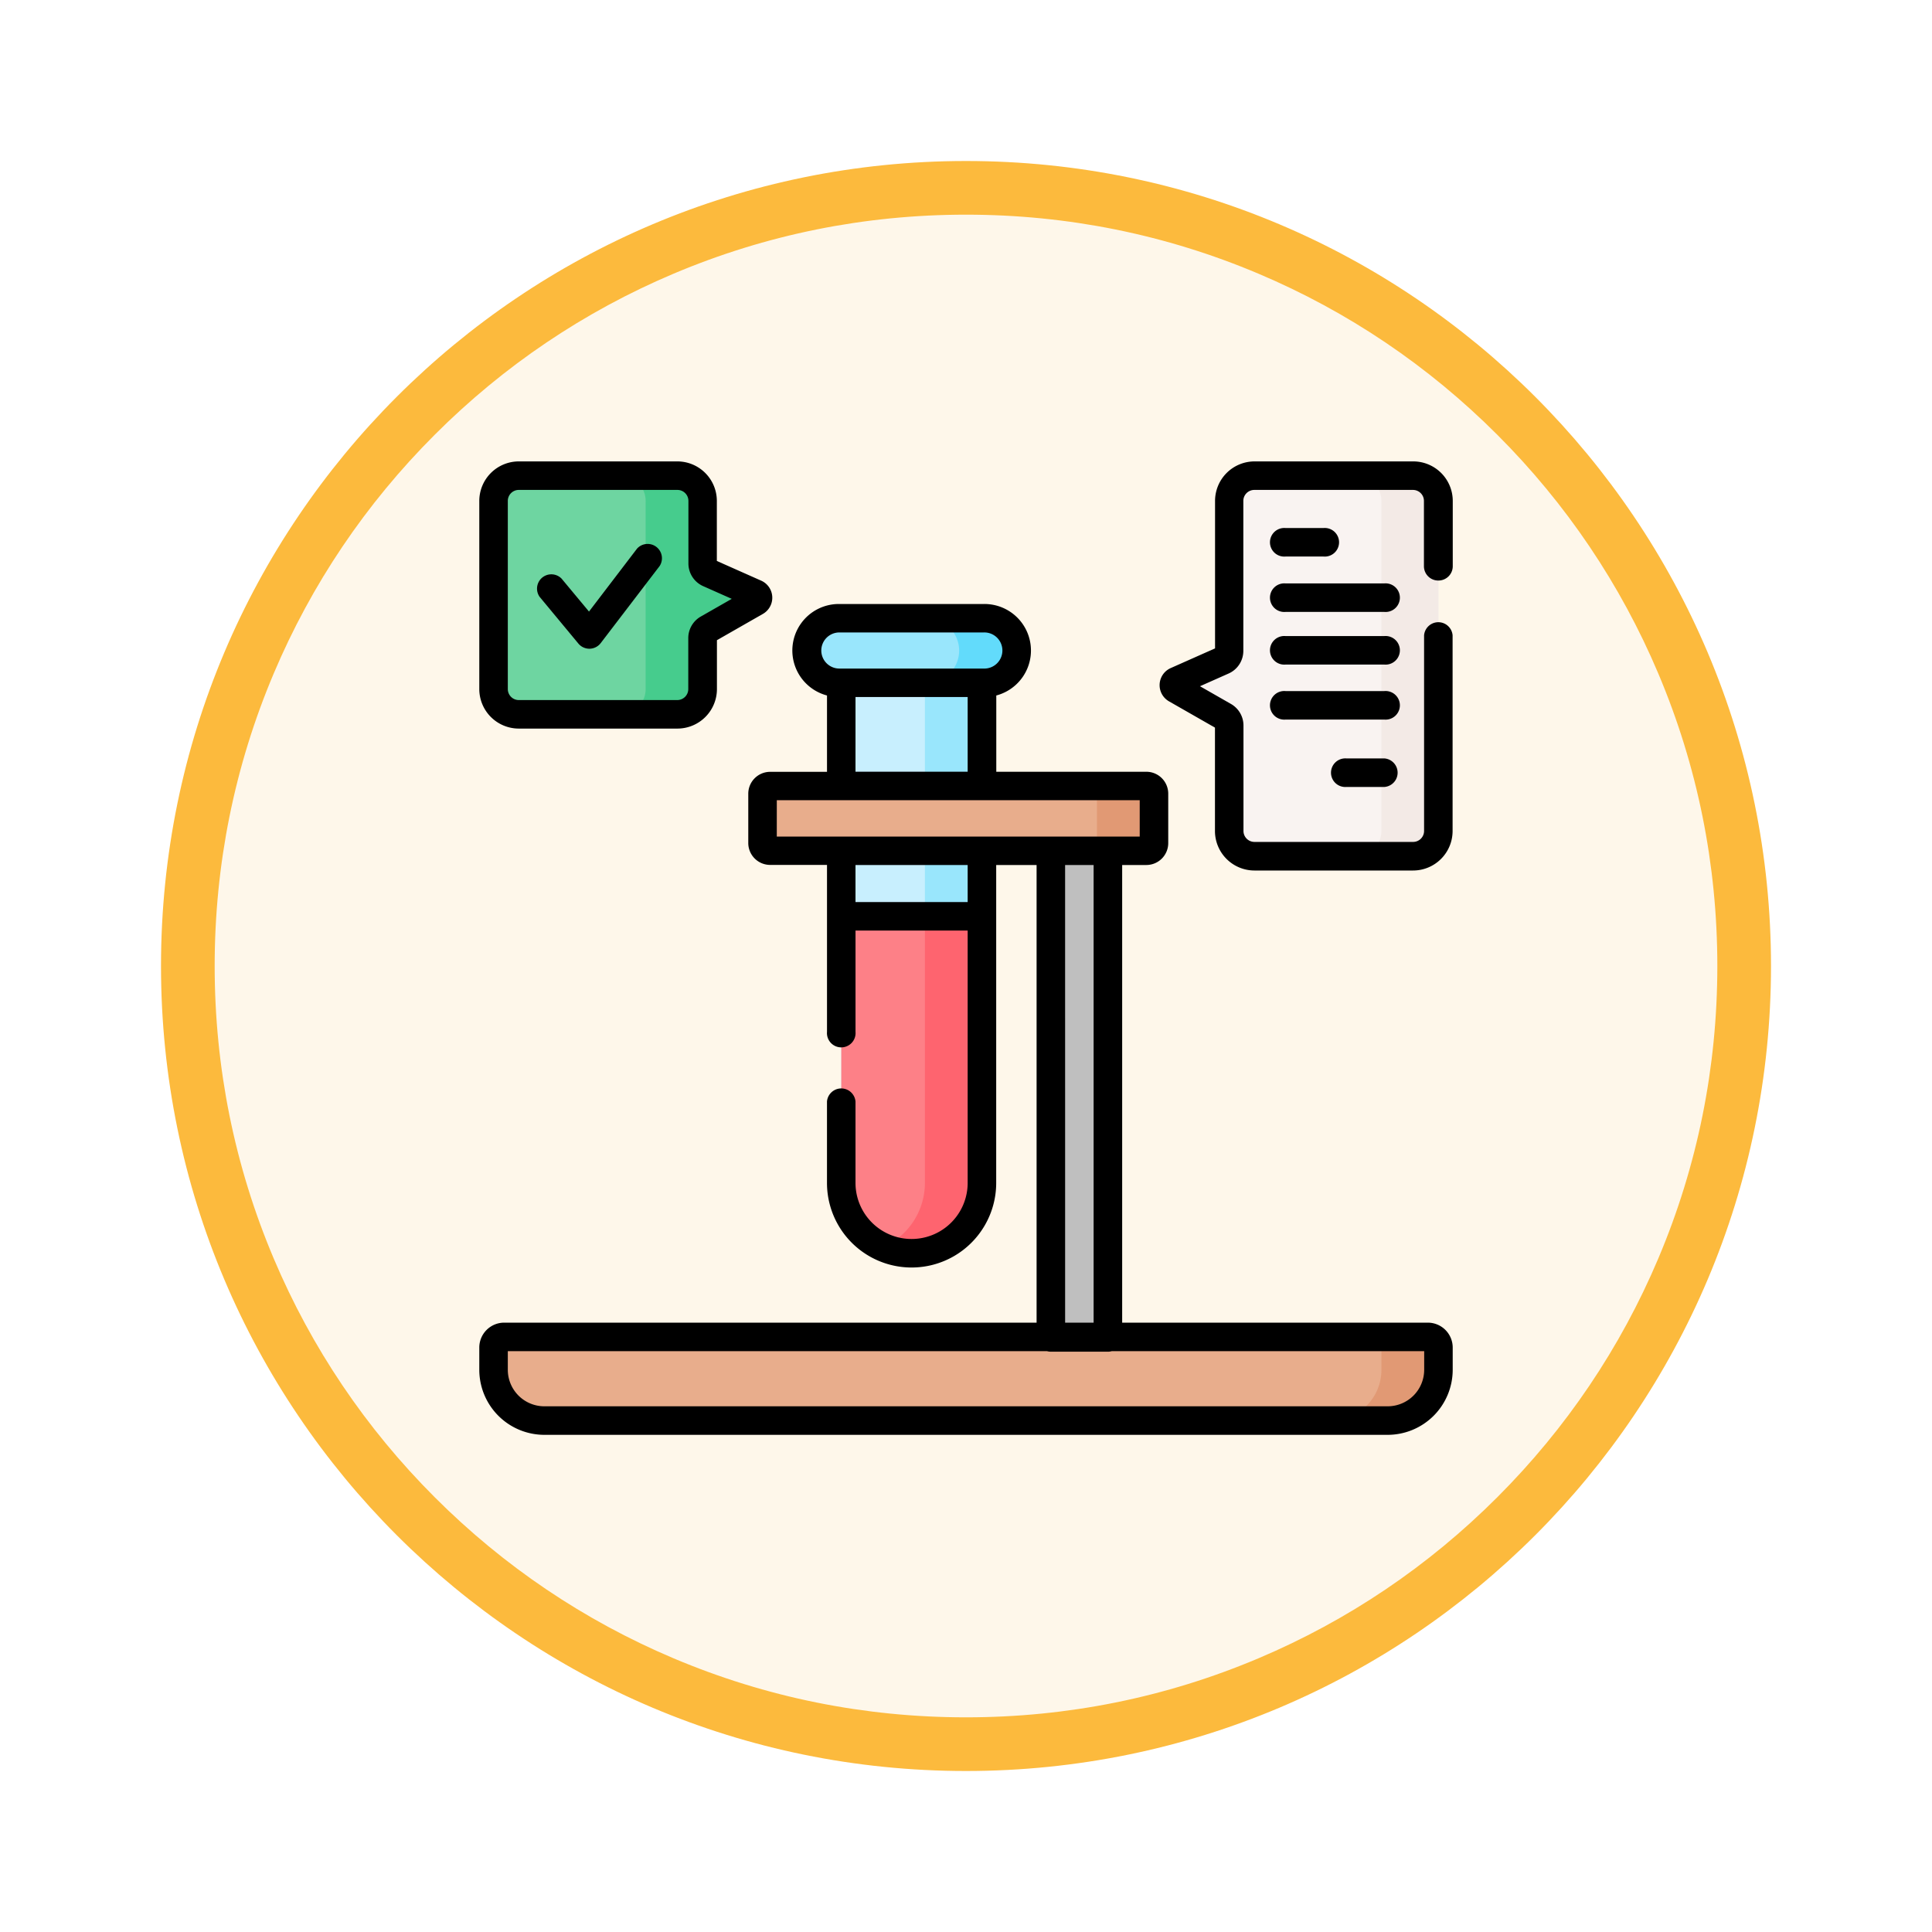 <svg xmlns="http://www.w3.org/2000/svg" xmlns:xlink="http://www.w3.org/1999/xlink" width="108" height="108" viewBox="0 0 108 108">
  <defs>
    <filter id="Trazado_904820" x="0" y="0" width="108" height="108" filterUnits="userSpaceOnUse">
      <feOffset dy="3" input="SourceAlpha"/>
      <feGaussianBlur stdDeviation="3" result="blur"/>
      <feFlood flood-opacity="0.161"/>
      <feComposite operator="in" in2="blur"/>
      <feComposite in="SourceGraphic"/>
    </filter>
  </defs>
  <g id="Grupo_1230711" data-name="Grupo 1230711" transform="translate(-200 -7080)">
    <g id="Grupo_1230566" data-name="Grupo 1230566" transform="translate(209 7086)">
      <g id="Grupo_1173585" data-name="Grupo 1173585" transform="translate(0 0)">
        <g id="Grupo_1173428" data-name="Grupo 1173428">
          <g id="Grupo_1171958" data-name="Grupo 1171958">
            <g id="Grupo_1167341" data-name="Grupo 1167341">
              <g id="Grupo_1166792" data-name="Grupo 1166792">
                <g transform="matrix(1, 0, 0, 1, -9, -6)" filter="url(#Trazado_904820)">
                  <g id="Trazado_904820-2" data-name="Trazado 904820" transform="translate(9 6)" fill="#fef7ea">
                    <path d="M 45 88.5 C 39.127 88.5 33.43 87.35 28.068 85.082 C 22.889 82.891 18.236 79.755 14.241 75.759 C 10.245 71.764 7.109 67.111 4.918 61.932 C 2.65 56.57 1.5 50.873 1.5 45 C 1.5 39.127 2.65 33.43 4.918 28.068 C 7.109 22.889 10.245 18.236 14.241 14.241 C 18.236 10.245 22.889 7.109 28.068 4.918 C 33.43 2.65 39.127 1.5 45 1.5 C 50.873 1.5 56.57 2.65 61.932 4.918 C 67.111 7.109 71.764 10.245 75.759 14.241 C 79.755 18.236 82.891 22.889 85.082 28.068 C 87.35 33.43 88.5 39.127 88.5 45 C 88.5 50.873 87.35 56.57 85.082 61.932 C 82.891 67.111 79.755 71.764 75.759 75.759 C 71.764 79.755 67.111 82.891 61.932 85.082 C 56.57 87.35 50.873 88.5 45 88.5 Z" stroke="none"/>
                    <path d="M 45 3 C 39.329 3 33.829 4.11 28.653 6.299 C 23.652 8.415 19.16 11.443 15.302 15.302 C 11.443 19.16 8.415 23.652 6.299 28.653 C 4.11 33.829 3 39.329 3 45 C 3 50.671 4.11 56.171 6.299 61.347 C 8.415 66.348 11.443 70.84 15.302 74.698 C 19.16 78.557 23.652 81.585 28.653 83.701 C 33.829 85.89 39.329 87 45 87 C 50.671 87 56.171 85.89 61.347 83.701 C 66.348 81.585 70.84 78.557 74.698 74.698 C 78.557 70.84 81.585 66.348 83.701 61.347 C 85.89 56.171 87 50.671 87 45 C 87 39.329 85.89 33.829 83.701 28.653 C 81.585 23.652 78.557 19.16 74.698 15.302 C 70.84 11.443 66.348 8.415 61.347 6.299 C 56.171 4.11 50.671 3 45 3 M 45 0 C 69.853 0 90 20.147 90 45 C 90 69.853 69.853 90 45 90 C 20.147 90 -7.62939453125e-06 69.853 -7.62939453125e-06 45 C -7.62939453125e-06 20.147 20.147 0 45 0 Z" stroke="none" fill="#fcba3d"/>
                  </g>
                </g>
              </g>
            </g>
          </g>
        </g>
      </g>
    </g>
    <g id="test-tube_7920384" transform="translate(226.793 7105.793)">
      <path id="Trazado_1176210" data-name="Trazado 1176210" d="M380.153,8.91V27.361a1.41,1.41,0,0,1-1.41,1.41h-8.87a1.41,1.41,0,0,1-1.41-1.41v-5.9a.587.587,0,0,0-.3-.509l-2.677-1.53a.246.246,0,0,1,.022-.438l2.6-1.152a.587.587,0,0,0,.349-.536V8.91a1.41,1.41,0,0,1,1.41-1.41h8.87A1.41,1.41,0,0,1,380.153,8.91Z" transform="translate(-326.536 -6.703)" fill="#f9f3f1"/>
      <path id="Trazado_1176211" data-name="Trazado 1176211" d="M464.419,7.5h-3.188a1.41,1.41,0,0,1,1.41,1.41V27.361a1.41,1.41,0,0,1-1.41,1.41h3.188a1.41,1.41,0,0,0,1.41-1.41V8.91A1.41,1.41,0,0,0,464.419,7.5Z" transform="translate(-412.213 -6.703)" fill="#f3eae6"/>
      <path id="Trazado_1176212" data-name="Trazado 1176212" d="M182.273,86.113H174.2a1.807,1.807,0,0,1-1.807-1.807h0A1.807,1.807,0,0,1,174.2,82.5h8.077a1.807,1.807,0,0,1,1.807,1.807h0A1.807,1.807,0,0,1,182.273,86.113Z" transform="translate(-154.068 -73.732)" fill="#99e6fc"/>
      <path id="Trazado_1176213" data-name="Trazado 1176213" d="M238.577,82.5h-3.188a1.807,1.807,0,0,1,1.807,1.807h0a1.807,1.807,0,0,1-1.807,1.807h3.188a1.807,1.807,0,0,0,1.807-1.807h0A1.807,1.807,0,0,0,238.577,82.5Z" transform="translate(-210.372 -73.732)" fill="#62dbfb"/>
      <path id="Trazado_1176214" data-name="Trazado 1176214" d="M198.254,144.451V116.5h-7.865v27.951a3.932,3.932,0,0,0,3.932,3.932h0A3.932,3.932,0,0,0,198.254,144.451Z" transform="translate(-170.155 -104.119)" fill="#c8effe"/>
      <path id="Trazado_1176215" data-name="Trazado 1176215" d="M214.727,116.5v27.951a3.932,3.932,0,0,1-2.338,3.595,3.917,3.917,0,0,0,1.594.338h0a3.932,3.932,0,0,0,3.932-3.932V116.5Z" transform="translate(-189.817 -104.119)" fill="#99e6fc"/>
      <path id="Trazado_1176216" data-name="Trazado 1176216" d="M190.389,239.269v14.9a3.932,3.932,0,0,0,3.932,3.932h0a3.932,3.932,0,0,0,3.932-3.932v-14.9Z" transform="translate(-170.155 -213.84)" fill="#fd8087"/>
      <path id="Trazado_1176217" data-name="Trazado 1176217" d="M214.727,239.269v14.9a3.932,3.932,0,0,1-2.338,3.595,3.916,3.916,0,0,0,1.594.338h0a3.932,3.932,0,0,0,3.932-3.932v-14.9Z" transform="translate(-189.817 -213.84)" fill="#fe646f"/>
      <path id="Trazado_1176218" data-name="Trazado 1176218" d="M7.5,8.91V19.431a1.41,1.41,0,0,0,1.41,1.41h8.87a1.41,1.41,0,0,0,1.41-1.41V16.575a.587.587,0,0,1,.3-.509l2.677-1.53a.246.246,0,0,0-.022-.438l-2.6-1.152a.587.587,0,0,1-.349-.536V8.91A1.41,1.41,0,0,0,17.78,7.5H8.91A1.41,1.41,0,0,0,7.5,8.91Z" transform="translate(-6.703 -6.703)" fill="#6ed5a1"/>
      <path id="Trazado_1176219" data-name="Trazado 1176219" d="M81.78,14.1l-2.6-1.152a.586.586,0,0,1-.349-.536V8.91a1.41,1.41,0,0,0-1.41-1.41H74.231a1.41,1.41,0,0,1,1.41,1.41V19.431a1.41,1.41,0,0,1-1.41,1.41h3.188a1.41,1.41,0,0,0,1.41-1.41V16.575a.587.587,0,0,1,.3-.509l2.677-1.53A.246.246,0,0,0,81.78,14.1Z" transform="translate(-66.342 -6.703)" fill="#46cc8d"/>
      <path id="Trazado_1176220" data-name="Trazado 1176220" d="M57.482,465.176H10.338A2.838,2.838,0,0,1,7.5,462.339v-1.245a.594.594,0,0,1,.594-.594H59.726a.594.594,0,0,1,.594.594v1.245A2.838,2.838,0,0,1,57.482,465.176Z" transform="translate(-6.703 -411.559)" fill="#e8ad8c"/>
      <path id="Trazado_1176221" data-name="Trazado 1176221" d="M453.232,460.5h-3.188a.594.594,0,0,1,.594.594v1.245a2.838,2.838,0,0,1-2.838,2.838h3.188a2.838,2.838,0,0,0,2.838-2.838v-1.245A.593.593,0,0,0,453.232,460.5Z" transform="translate(-400.208 -411.559)" fill="#e19974"/>
      <path id="Trazado_1176222" data-name="Trazado 1176222" d="M170.437,174.393H149.405a.425.425,0,0,1-.425-.425v-2.763a.425.425,0,0,1,.425-.425h21.032a.425.425,0,0,1,.425.425v2.763A.425.425,0,0,1,170.437,174.393Z" transform="translate(-133.147 -152.63)" fill="#e8ad8c"/>
      <path id="Trazado_1176223" data-name="Trazado 1176223" d="M324.061,170.78h-3.188a.425.425,0,0,1,.425.425v2.763a.425.425,0,0,1-.425.425h3.188a.425.425,0,0,0,.425-.425v-2.763A.425.425,0,0,0,324.061,170.78Z" transform="translate(-286.771 -152.63)" fill="#e19974"/>
      <rect id="Rectángulo_423845" data-name="Rectángulo 423845" width="3.188" height="27.207" transform="translate(31.951 21.764)" fill="#bfbfbf"/>
      <g id="Grupo_1230710" data-name="Grupo 1230710">
        <path id="Trazado_1176224" data-name="Trazado 1176224" d="M373.45,6.659a.8.8,0,0,0,.8-.8V2.207A2.21,2.21,0,0,0,372.039,0h-8.87a2.21,2.21,0,0,0-2.207,2.207v8.245l-2.476,1.1a1.043,1.043,0,0,0-.1,1.859l2.571,1.47v5.781a2.21,2.21,0,0,0,2.207,2.207h8.87a2.21,2.21,0,0,0,2.207-2.207V9.72a.8.8,0,0,0-1.594,0V20.658a.614.614,0,0,1-.613.613h-8.87a.614.614,0,0,1-.613-.613v-5.9a1.387,1.387,0,0,0-.7-1.2l-1.731-.99,1.6-.711a1.384,1.384,0,0,0,.823-1.265V2.207a.614.614,0,0,1,.613-.613h8.87a.614.614,0,0,1,.613.613V5.862A.8.8,0,0,0,373.45,6.659Z" transform="translate(-319.833)"/>
        <path id="Trazado_1176225" data-name="Trazado 1176225" d="M417.361,36.637h2.124a.8.8,0,1,0,0-1.594h-2.124a.8.8,0,1,0,0,1.594Z" transform="translate(-372.293 -31.319)"/>
        <path id="Trazado_1176226" data-name="Trazado 1176226" d="M449.459,157.831h2.124a.8.8,0,0,0,0-1.594h-2.124a.8.8,0,1,0,0,1.594Z" transform="translate(-400.979 -139.633)"/>
        <path id="Trazado_1176227" data-name="Trazado 1176227" d="M417.361,65.765h5.524a.8.8,0,1,0,0-1.594h-5.524a.8.8,0,1,0,0,1.594Z" transform="translate(-372.293 -57.351)"/>
        <path id="Trazado_1176228" data-name="Trazado 1176228" d="M417.361,93.457h5.524a.8.8,0,1,0,0-1.594h-5.524a.8.8,0,1,0,0,1.594Z" transform="translate(-372.293 -82.1)"/>
        <path id="Trazado_1176229" data-name="Trazado 1176229" d="M417.361,122.39h5.524a.8.8,0,1,0,0-1.594h-5.524a.8.8,0,1,0,0,1.594Z" transform="translate(-372.293 -107.958)"/>
        <path id="Trazado_1176230" data-name="Trazado 1176230" d="M2.207,14.935h8.87a2.21,2.21,0,0,0,2.207-2.207V9.994l2.571-1.47a1.043,1.043,0,0,0-.1-1.859l-2.476-1.1V2.207A2.21,2.21,0,0,0,11.077,0H2.207A2.21,2.21,0,0,0,0,2.207V12.728A2.21,2.21,0,0,0,2.207,14.935ZM1.594,2.207a.614.614,0,0,1,.613-.613h8.87a.614.614,0,0,1,.613.613v3.5a1.385,1.385,0,0,0,.823,1.265l1.6.711-1.731.989a1.386,1.386,0,0,0-.7,1.2v2.856a.614.614,0,0,1-.613.613H2.207a.614.614,0,0,1-.613-.613V2.207Z"/>
        <path id="Trazado_1176231" data-name="Trazado 1176231" d="M32.351,48.53a.8.8,0,0,0,.614.289h.016a.8.8,0,0,0,.618-.313l3.3-4.317a.8.8,0,0,0-1.267-.967l-2.687,3.52L31.412,44.9a.8.8,0,0,0-1.228,1.017Z" transform="translate(-26.813 -38.348)"/>
        <path id="Trazado_1176232" data-name="Trazado 1176232" d="M53.023,115.173H35.937V89.59H37.29a1.224,1.224,0,0,0,1.222-1.222V85.6a1.224,1.224,0,0,0-1.222-1.222H28.9V80.114A2.6,2.6,0,0,0,28.2,75H20.128a2.6,2.6,0,0,0-.691,5.114v4.268H16.258A1.224,1.224,0,0,0,15.036,85.6v2.763a1.224,1.224,0,0,0,1.222,1.222h3.179v9.331a.8.8,0,1,0,1.594,0V93.255H27.3v14.106a3.135,3.135,0,0,1-6.27,0v-4.55a.8.8,0,0,0-1.594,0v4.55a4.729,4.729,0,0,0,9.459,0V89.59h2.258v25.583H1.391A1.392,1.392,0,0,0,0,116.564v1.245a3.639,3.639,0,0,0,3.635,3.635H50.779a3.639,3.639,0,0,0,3.635-3.635v-1.245A1.392,1.392,0,0,0,53.023,115.173ZM19.118,77.6a1.011,1.011,0,0,1,1.01-1.01H28.2a1.01,1.01,0,1,1,0,2.019H20.128A1.011,1.011,0,0,1,19.118,77.6Zm1.913,2.6H27.3v4.175h-6.27Zm-4.4,5.769H36.918V88H16.63ZM27.3,91.661h-6.27V89.59H27.3Zm5.447-2.071h1.594v25.583H32.748ZM52.82,117.808a2.043,2.043,0,0,1-2.041,2.041H3.635a2.043,2.043,0,0,1-2.041-2.041v-1.041H31.738a.8.8,0,0,0,.214.03h3.188a.8.8,0,0,0,.214-.03H52.82Z" transform="translate(0 -67.029)"/>
      </g>
    </g>
  </g>
</svg>
